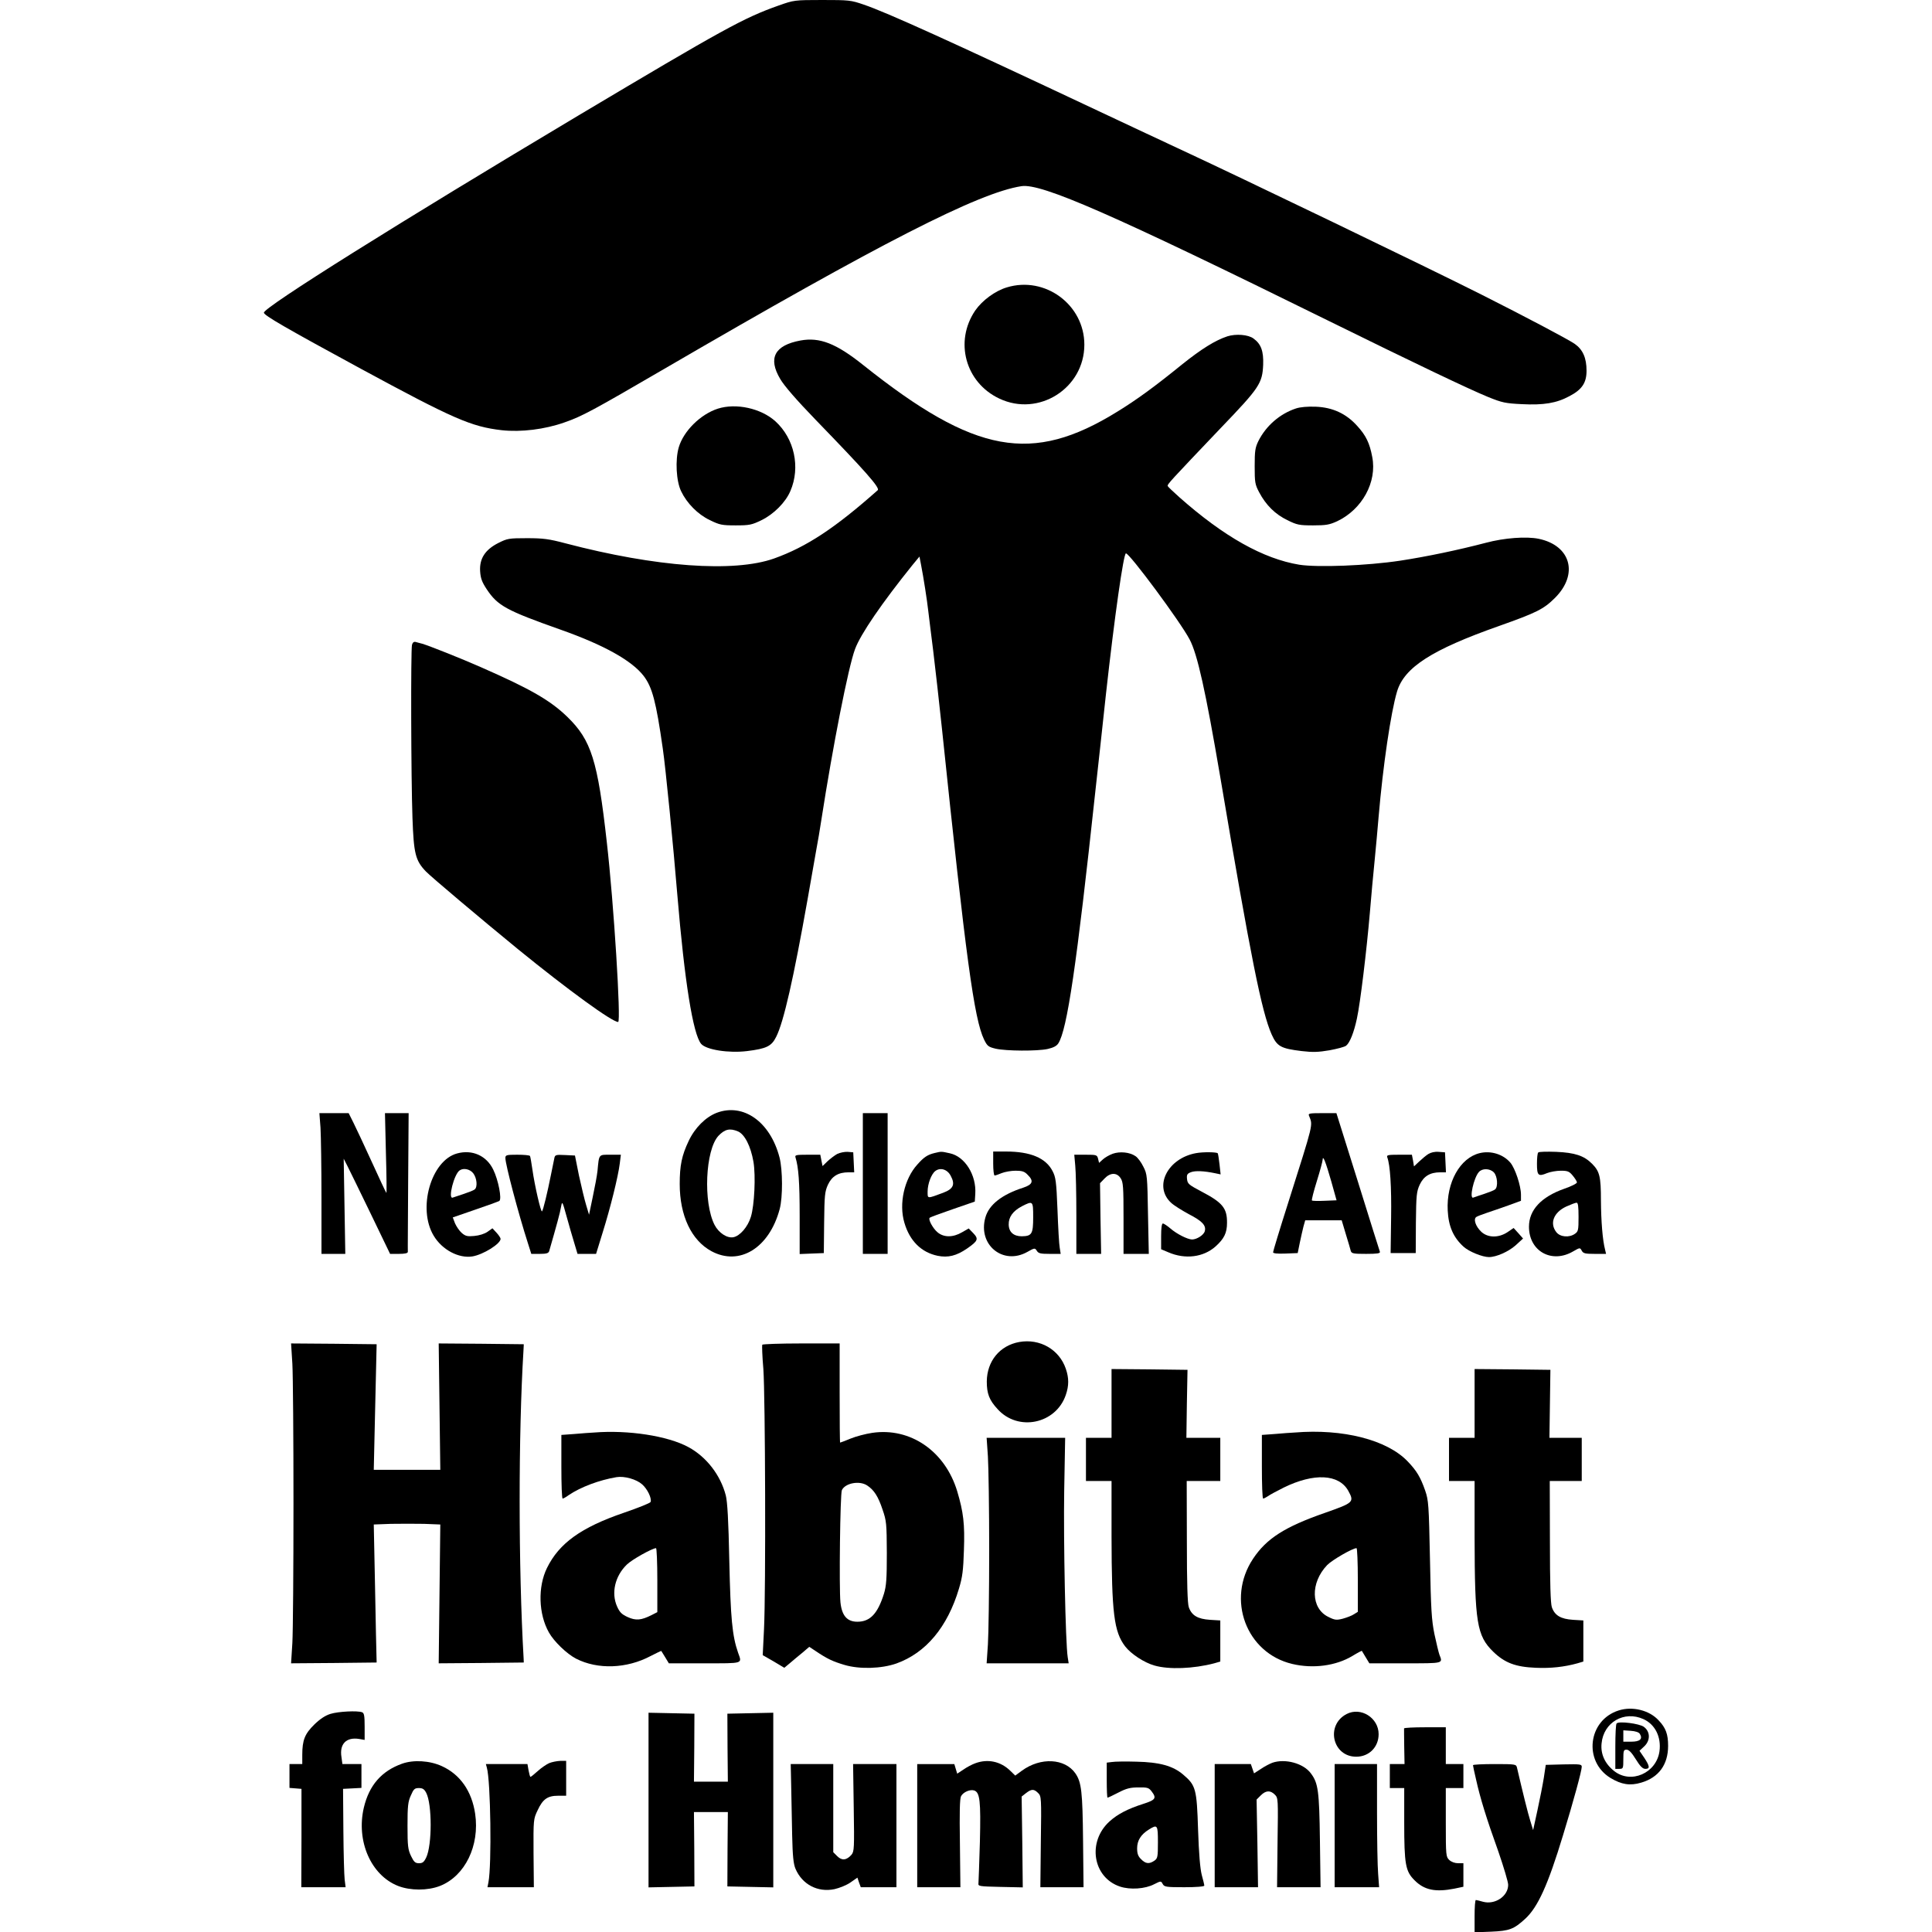 <?xml version="1.0" standalone="no"?>
<!DOCTYPE svg PUBLIC "-//W3C//DTD SVG 20010904//EN"
 "http://www.w3.org/TR/2001/REC-SVG-20010904/DTD/svg10.dtd">
<svg version="1.0" xmlns="http://www.w3.org/2000/svg"
 width="1208pt" height="1208pt" viewBox="0 0 1208 1208"
 preserveAspectRatio="xMidYMid meet">
<g transform="translate(0,1208) scale(0.1,-0.1)"
fill="#000000" stroke="none">
<path d="M4870 12046 c-221 -78 -345 -147 -1255 -689 -1116 -666 -1965 -1198
-1965 -1232 0 -17 139 -97 605 -350 580 -314 691 -363 883 -385 120 -13 268 5
392 49 110 38 181 77 624 335 1353 788 1965 1101 2233 1142 125 19 571 -177
1918 -841 540 -266 875 -426 999 -477 89 -36 109 -40 211 -45 136 -7 217 6
298 50 79 41 107 84 107 159 0 80 -23 132 -74 168 -44 30 -309 170 -581 307
-333 168 -1514 737 -1900 916 -77 36 -300 140 -495 232 -930 438 -1327 618
-1469 666 -81 28 -93 29 -260 29 -174 0 -177 -1 -271 -34z"/>
<path d="M6295 10283 c-73 -22 -153 -81 -197 -144 -132 -194 -62 -451 150
-551 246 -117 532 64 532 337 0 250 -246 431 -485 358z"/>
<path d="M7674 9977 c-76 -25 -162 -79 -281 -174 -175 -142 -285 -222 -407
-297 -533 -330 -890 -265 -1588 291 -170 136 -273 176 -393 154 -162 -30 -204
-110 -127 -240 24 -42 102 -132 222 -256 311 -321 404 -426 388 -440 -266
-236 -444 -354 -648 -427 -251 -89 -738 -54 -1305 95 -102 27 -138 32 -240 32
-114 0 -123 -2 -179 -30 -83 -42 -119 -98 -114 -177 3 -45 12 -68 41 -112 69
-104 123 -133 462 -253 269 -95 446 -193 520 -290 53 -70 77 -158 119 -453 17
-113 67 -621 91 -915 45 -540 98 -872 149 -932 32 -37 172 -59 287 -45 121 15
153 30 182 89 47 92 109 367 197 863 17 96 40 227 51 290 12 63 27 153 34 200
73 470 169 958 211 1071 35 95 170 291 360 527 l43 52 10 -52 c15 -76 38 -224
45 -288 4 -30 17 -143 31 -250 13 -107 38 -328 55 -490 149 -1429 201 -1812
263 -1940 20 -41 27 -46 72 -57 65 -15 260 -16 325 -2 35 8 56 18 67 35 55 85
114 482 232 1579 17 154 47 426 66 605 54 487 110 880 125 880 23 0 339 -426
398 -538 49 -92 100 -322 192 -862 191 -1131 259 -1468 321 -1608 34 -75 57
-88 188 -104 69 -8 104 -7 174 5 48 9 95 21 104 29 23 18 49 84 67 169 21 95
61 427 81 661 8 101 22 248 30 328 8 80 19 204 25 275 27 316 76 650 115 781
45 151 218 262 638 410 234 83 279 105 350 176 148 148 99 327 -102 369 -77
16 -215 6 -331 -25 -172 -45 -367 -86 -537 -112 -206 -31 -513 -43 -629 -25
-225 37 -471 175 -749 421 -38 34 -72 66 -74 71 -3 11 15 30 334 365 240 250
258 277 263 394 3 84 -13 129 -60 163 -33 25 -110 31 -164 14z"/>
<path d="M4489 9525 c-109 -35 -215 -140 -245 -242 -23 -79 -16 -212 15 -275
36 -75 104 -144 179 -180 62 -30 75 -33 162 -33 86 0 101 3 162 33 76 37 150
111 180 182 64 148 25 328 -94 436 -90 81 -245 115 -359 79z"/>
<path d="M8103 9526 c-100 -33 -187 -108 -235 -204 -20 -41 -23 -62 -23 -157
0 -101 2 -114 28 -163 42 -80 101 -138 176 -174 60 -30 75 -33 161 -33 82 0
103 4 151 26 156 74 250 245 219 402 -16 86 -39 134 -94 194 -69 77 -154 116
-259 120 -51 2 -98 -2 -124 -11z"/>
<path d="M2576 8048 c-8 -31 -6 -832 3 -1083 8 -222 18 -265 84 -334 33 -34
340 -293 577 -487 311 -253 587 -454 625 -454 19 0 -27 742 -71 1125 -57 510
-97 637 -246 782 -107 104 -231 175 -538 310 -129 57 -326 135 -370 148 -14 3
-32 9 -41 11 -11 3 -19 -3 -23 -18z"/>
<path d="M4481 5122 c-69 -27 -136 -93 -175 -176 -43 -90 -56 -153 -56 -269 0
-198 73 -352 198 -420 176 -95 362 20 427 263 20 74 19 246 -1 323 -58 223
-226 342 -393 279z m133 -116 c42 -18 80 -92 97 -190 15 -88 6 -273 -16 -344
-19 -63 -68 -120 -110 -128 -39 -7 -91 27 -117 77 -72 140 -58 468 24 557 40
42 71 49 122 28z"/>
<path d="M2004 5028 c3 -50 6 -248 6 -440 l0 -348 74 0 75 0 -5 298 -5 297 23
-45 c13 -25 78 -159 145 -297 l122 -253 55 0 c38 0 56 4 56 13 -1 6 1 204 2
440 l3 427 -74 0 -74 0 6 -252 c4 -138 5 -249 3 -247 -3 2 -43 88 -90 191 -47
103 -99 214 -116 248 l-30 60 -92 0 -91 0 7 -92z"/>
<path d="M5395 4680 l0 -440 78 0 77 0 0 440 0 440 -77 0 -78 0 0 -440z"/>
<path d="M8185 5103 c24 -63 32 -30 -131 -545 -52 -163 -94 -302 -94 -308 0
-7 26 -10 77 -8 l77 3 13 64 c7 35 18 81 23 102 l11 39 114 0 114 0 26 -87
c15 -49 29 -96 31 -105 5 -16 18 -18 96 -18 68 0 89 3 86 13 -2 6 -65 204
-138 440 l-134 427 -89 0 c-81 0 -89 -2 -82 -17z m139 -410 l33 -118 -75 -3
c-41 -2 -77 -1 -79 2 -3 3 11 58 31 122 20 64 36 124 36 133 1 32 19 -14 54
-136z"/>
<path d="M2858 4868 c-163 -44 -249 -345 -146 -515 53 -88 156 -142 241 -129
68 11 177 79 177 110 0 6 -12 24 -26 39 l-25 27 -31 -22 c-19 -13 -51 -23 -83
-26 -43 -4 -55 -1 -78 19 -15 13 -33 40 -42 60 l-14 37 139 48 c77 26 145 51
152 55 17 11 -6 131 -38 196 -42 87 -131 127 -226 101z m101 -124 c23 -30 28
-86 9 -101 -7 -6 -38 -18 -68 -28 -30 -10 -61 -20 -69 -23 -32 -12 8 147 43
170 24 17 65 8 85 -18z"/>
<path d="M5235 4865 c-16 -9 -44 -30 -61 -46 l-31 -30 -7 35 -7 36 -80 0 c-72
0 -80 -2 -75 -17 19 -62 26 -154 26 -365 l0 -239 75 3 76 3 2 190 c2 172 4
194 24 238 25 53 65 77 128 77 l36 0 -3 63 -3 62 -35 3 c-19 1 -48 -5 -65 -13z"/>
<path d="M5845 4871 c-46 -11 -68 -26 -109 -72 -82 -90 -117 -246 -81 -365 33
-113 106 -185 208 -206 65 -13 117 0 183 45 69 48 74 60 40 96 l-29 30 -42
-24 c-56 -33 -114 -33 -153 0 -29 24 -60 81 -49 91 3 3 67 27 143 53 l139 48
3 47 c8 119 -65 235 -159 255 -55 12 -51 12 -94 2z m99 -142 c30 -55 17 -83
-47 -107 -102 -38 -97 -38 -97 8 0 47 23 109 48 128 31 24 75 11 96 -29z"/>
<path d="M6210 4805 c0 -41 4 -75 9 -75 5 0 25 7 44 15 20 8 59 15 87 15 41 0
56 -5 75 -25 40 -39 33 -61 -27 -81 -134 -43 -215 -107 -237 -187 -48 -170
110 -300 262 -215 46 26 48 26 60 7 10 -16 23 -19 80 -19 l69 0 -6 38 c-4 20
-10 127 -14 237 -7 179 -11 205 -31 243 -42 82 -139 122 -291 122 l-80 0 0
-75z m250 -336 c0 -104 -8 -118 -71 -119 -51 0 -81 26 -82 73 -1 47 26 85 83
115 69 35 70 34 70 -69z"/>
<path d="M6957 4866 c-22 -8 -49 -24 -62 -36 l-23 -21 -6 25 c-6 25 -10 26
-78 26 l-71 0 6 -67 c4 -38 7 -177 7 -310 l0 -243 78 0 77 0 -4 221 -3 221 28
29 c36 38 77 39 101 2 16 -24 18 -54 18 -250 l0 -223 79 0 79 0 -5 248 c-4
239 -5 251 -29 297 -13 27 -35 57 -49 66 -36 25 -98 31 -143 15z"/>
<path d="M7479 4870 c-179 -32 -268 -209 -156 -311 17 -16 67 -47 109 -70 84
-43 111 -71 101 -107 -6 -24 -50 -52 -80 -52 -29 1 -96 35 -135 69 -20 17 -41
31 -47 31 -7 0 -11 -28 -11 -80 l0 -81 45 -19 c106 -46 220 -31 296 37 53 48
71 84 71 147 1 92 -28 127 -160 196 -79 42 -87 48 -90 78 -3 27 1 34 25 43 27
10 80 8 152 -7 l33 -7 -7 64 c-4 35 -9 66 -11 68 -7 8 -92 9 -135 1z"/>
<path d="M8930 4864 c-14 -9 -39 -30 -57 -47 l-32 -30 -6 37 -7 36 -80 0 c-70
0 -79 -2 -74 -16 18 -48 27 -182 24 -379 l-3 -220 79 0 78 0 1 190 c2 173 4
194 24 238 25 53 65 77 128 77 l36 0 -3 63 -3 62 -40 3 c-25 2 -49 -4 -65 -14z"/>
<path d="M9252 4870 c-123 -30 -209 -183 -200 -359 5 -99 35 -168 99 -226 34
-31 118 -65 159 -65 46 0 122 34 166 73 l47 43 -29 33 -30 33 -38 -26 c-56
-37 -123 -36 -164 2 -36 34 -51 80 -31 93 8 5 37 16 64 25 28 9 87 30 133 46
l82 30 0 38 c0 55 -36 164 -66 200 -45 53 -122 77 -192 60z m88 -120 c23 -23
28 -91 8 -107 -7 -6 -38 -18 -68 -28 -30 -10 -61 -20 -68 -23 -27 -10 3 125
35 160 21 24 68 23 93 -2z"/>
<path d="M9618 4874 c-5 -4 -8 -36 -8 -71 0 -73 8 -81 63 -58 20 8 59 15 86
15 43 0 53 -4 75 -31 14 -17 26 -36 26 -42 0 -7 -36 -25 -80 -40 -144 -51
-220 -133 -220 -237 0 -154 143 -233 277 -154 42 24 42 24 53 4 9 -17 21 -20
81 -20 l71 0 -6 26 c-16 61 -25 179 -26 307 0 151 -8 183 -56 231 -50 50 -107
69 -224 74 -58 2 -108 1 -112 -4z m252 -403 c0 -82 -2 -91 -22 -105 -36 -26
-93 -21 -117 10 -43 55 -17 123 62 160 29 13 58 24 65 24 9 0 12 -25 12 -89z"/>
<path d="M3160 4839 c0 -39 79 -340 142 -536 l20 -63 53 0 c42 0 55 4 59 18
45 156 69 243 74 276 7 38 8 37 35 -61 15 -55 37 -130 48 -166 l20 -67 58 0
58 0 41 133 c48 153 97 350 107 431 l7 56 -66 0 c-74 0 -70 5 -80 -100 -3 -30
-17 -104 -30 -165 l-23 -110 -18 60 c-10 33 -30 116 -45 185 l-25 125 -62 3
c-58 3 -63 1 -67 -20 -3 -13 -12 -59 -21 -103 -22 -111 -49 -223 -56 -229 -7
-8 -46 161 -60 261 -6 43 -13 81 -15 85 -3 5 -39 8 -80 8 -68 0 -74 -2 -74
-21z"/>
<path d="M6373 3689 c-122 -22 -202 -120 -203 -247 0 -75 15 -116 67 -172 128
-143 365 -94 427 88 20 58 20 106 0 164 -41 120 -162 190 -291 167z"/>
<path d="M1828 3553 c4 -71 7 -463 7 -873 0 -410 -3 -802 -7 -873 l-8 -127
268 2 267 3 -1 40 c-1 22 -5 216 -9 432 l-8 391 107 4 c59 1 153 1 208 0 l101
-4 -5 -434 -5 -434 266 2 266 3 -1 25 c-33 572 -33 1403 -1 1925 l2 40 -266 3
-266 2 5 -395 5 -395 -208 0 -208 0 8 353 c4 193 9 370 9 392 l1 40 -267 3
-268 2 8 -127z"/>
<path d="M4766 3672 c-2 -4 0 -73 7 -152 12 -168 16 -1384 4 -1627 l-8 -162
68 -39 67 -40 36 30 c19 16 54 46 78 65 l42 36 38 -25 c74 -50 108 -66 182
-88 94 -28 231 -24 325 9 184 66 319 227 391 468 22 73 27 114 31 240 6 164
-3 238 -42 369 -76 251 -293 400 -531 365 -41 -6 -102 -22 -136 -36 -34 -14
-63 -25 -65 -25 -2 0 -3 140 -3 310 l0 310 -239 0 c-132 0 -242 -4 -245 -8z
m656 -880 c43 -28 69 -69 96 -150 25 -72 26 -89 27 -272 0 -162 -3 -205 -18
-255 -39 -124 -86 -175 -166 -175 -64 0 -97 37 -106 121 -9 87 -2 680 9 702
21 44 110 61 158 29z"/>
<path d="M6950 3305 l0 -215 -80 0 -80 0 0 -135 0 -135 80 0 80 0 0 -347 c1
-479 15 -595 85 -687 36 -47 119 -102 184 -120 90 -26 244 -20 373 14 l38 11
0 128 0 129 -65 4 c-76 5 -114 27 -132 79 -8 24 -12 146 -12 412 l-1 377 105
0 105 0 0 135 0 135 -106 0 -106 0 3 213 4 212 -237 3 -238 2 0 -215z"/>
<path d="M9220 3305 l0 -215 -80 0 -80 0 0 -135 0 -135 80 0 80 0 0 -352 c1
-533 14 -615 116 -715 72 -70 140 -96 267 -101 93 -4 177 5 260 28 l37 11 0
128 0 129 -65 4 c-76 5 -114 27 -132 79 -8 24 -12 146 -12 412 l-1 377 100 0
100 0 0 135 0 135 -101 0 -101 0 3 213 3 212 -237 3 -237 2 0 -215z"/>
<path d="M3715 3123 c-22 -1 -77 -5 -122 -9 l-83 -6 0 -199 c0 -109 3 -199 8
-199 4 0 21 9 37 21 75 51 192 95 300 113 49 8 124 -13 160 -45 33 -29 61 -87
53 -110 -2 -7 -78 -37 -168 -68 -266 -91 -404 -190 -480 -345 -58 -118 -53
-288 12 -403 32 -57 112 -134 170 -164 135 -69 317 -63 467 17 36 18 65 33 66
31 1 -1 12 -19 24 -39 l23 -38 224 0 c246 0 234 -4 209 66 -37 106 -47 216
-55 574 -5 254 -12 371 -22 410 -33 127 -121 241 -234 302 -129 70 -376 108
-589 91z m395 -923 l0 -200 -37 -19 c-64 -32 -97 -35 -148 -12 -37 17 -50 29
-67 67 -37 84 -13 189 61 261 31 31 160 103 183 103 4 0 8 -90 8 -200z"/>
<path d="M8095 3123 c-22 -1 -77 -5 -122 -9 l-83 -6 0 -199 c0 -109 3 -199 8
-199 4 0 18 7 30 15 12 9 57 33 99 54 188 92 344 85 403 -20 39 -71 34 -75
-145 -138 -253 -88 -366 -161 -450 -287 -169 -254 -43 -590 245 -658 130 -31
273 -12 376 50 31 19 58 33 59 32 1 -2 12 -20 24 -40 l23 -38 224 0 c243 0
236 -2 214 54 -5 14 -19 72 -31 128 -18 89 -22 151 -28 468 -7 343 -9 369 -30
430 -29 83 -53 124 -110 183 -128 134 -404 205 -706 180z m395 -922 l0 -199
-24 -15 c-13 -9 -45 -21 -70 -28 -40 -10 -50 -9 -90 11 -110 53 -114 213 -8
324 31 32 159 106 184 106 4 0 8 -89 8 -199z"/>
<path d="M6177 2973 c4 -65 8 -329 8 -588 0 -258 -4 -523 -8 -587 l-8 -118
256 0 257 0 -6 38 c-14 86 -27 731 -22 1040 l6 332 -246 0 -245 0 8 -117z"/>
<path d="M10120 1385 c-191 -61 -221 -318 -50 -422 68 -41 122 -50 192 -29
109 32 168 112 168 230 0 72 -14 112 -59 159 -58 64 -165 90 -251 62z m156
-54 c73 -33 112 -112 100 -201 -19 -137 -179 -207 -284 -123 -57 45 -85 106
-78 172 12 132 141 207 262 152z"/>
<path d="M10108 1304 c-5 -4 -8 -70 -8 -146 l0 -138 25 0 c24 0 25 3 25 60 0
54 2 60 20 60 15 0 32 -18 58 -60 27 -44 43 -60 60 -60 29 0 28 16 -7 69 l-30
44 30 28 c39 37 38 92 -3 122 -27 20 -156 37 -170 21z m145 -65 c20 -32 1 -49
-53 -49 l-50 0 0 36 0 35 46 -3 c30 -2 51 -9 57 -19z"/>
<path d="M2067 1364 c-33 -10 -66 -32 -102 -67 -59 -58 -75 -97 -75 -189 l0
-58 -40 0 -40 0 0 -74 0 -75 38 -3 37 -3 0 -308 -1 -307 139 0 138 0 -6 48
c-3 26 -7 164 -8 307 l-2 260 58 3 57 3 0 74 0 75 -59 0 -60 0 -6 44 c-13 82
30 126 111 113 l34 -6 0 84 c0 66 -3 84 -16 89 -29 11 -148 5 -197 -10z"/>
<path d="M8420 1363 c-133 -69 -89 -267 60 -267 80 0 140 60 140 141 0 102
-111 172 -200 126z"/>
<path d="M4055 825 l0 -546 144 3 143 3 -1 233 -2 232 106 0 106 0 -2 -232 -1
-233 143 -3 144 -3 0 546 0 546 -144 -3 -143 -3 1 -212 2 -213 -106 0 -106 0
2 213 1 212 -143 3 -144 3 0 -546z"/>
<path d="M8779 1273 c0 -5 0 -56 1 -115 l2 -108 -46 0 -46 0 0 -75 0 -75 45 0
45 0 0 -215 c0 -262 8 -305 64 -361 61 -62 131 -76 249 -53 l57 12 0 73 0 74
-33 0 c-20 0 -42 8 -55 20 -21 20 -22 27 -22 235 l0 215 55 0 55 0 0 75 0 75
-55 0 -55 0 0 115 0 115 -130 0 c-71 0 -130 -3 -131 -7z"/>
<path d="M2513 1052 c-128 -46 -205 -135 -238 -274 -49 -209 44 -423 214 -490
77 -30 185 -30 262 0 157 62 249 252 220 451 -21 142 -94 246 -208 298 -76 35
-178 41 -250 15z m152 -182 c37 -71 37 -326 0 -404 -14 -29 -23 -36 -45 -36
-24 0 -32 8 -50 45 -19 40 -22 62 -22 189 0 123 3 151 21 190 17 40 24 46 50
46 24 0 34 -7 46 -30z"/>
<path d="M3434 1056 c-18 -8 -50 -30 -72 -50 -22 -20 -42 -36 -45 -36 -3 0 -8
18 -12 40 l-7 40 -130 0 -130 0 6 -22 c24 -83 31 -609 10 -717 l-6 -31 145 0
145 0 -2 213 c-1 210 -1 213 26 269 32 69 62 90 128 90 l50 0 0 109 0 109 -37
0 c-21 -1 -52 -7 -69 -14z"/>
<path d="M6098 1055 c-20 -7 -54 -25 -75 -40 l-38 -25 -9 30 -9 30 -116 0
-116 0 0 -385 0 -385 135 0 135 0 -3 274 c-3 196 -1 279 7 295 14 26 56 44 82
36 36 -12 42 -65 36 -319 -4 -133 -8 -250 -9 -261 -3 -19 4 -20 137 -23 l140
-3 -3 284 -4 284 28 22 c34 26 49 26 75 0 20 -20 21 -28 17 -305 l-3 -284 135
0 135 0 -3 288 c-3 312 -10 368 -48 424 -66 94 -217 102 -334 17 l-42 -31 -32
31 c-60 58 -140 75 -218 46z"/>
<path d="M6953 1063 l-33 -4 0 -110 c0 -60 2 -109 5 -109 3 0 34 14 68 32 50
26 75 32 125 32 56 1 65 -2 82 -24 33 -43 26 -54 -52 -79 -97 -31 -160 -64
-210 -109 -141 -127 -106 -351 65 -408 63 -21 157 -15 214 15 42 21 42 21 53
1 10 -18 21 -20 135 -20 73 0 125 4 125 10 0 5 -7 35 -16 67 -10 39 -18 132
-23 283 -8 255 -14 277 -93 344 -64 55 -148 78 -293 81 -66 2 -135 1 -152 -2z
m287 -502 c0 -92 -2 -101 -22 -115 -32 -22 -55 -20 -83 9 -19 18 -25 35 -25
68 0 50 24 87 74 118 53 33 56 29 56 -80z"/>
<path d="M7955 1058 c-16 -6 -49 -23 -72 -39 l-42 -27 -10 29 -10 29 -113 0
-113 0 0 -385 0 -385 136 0 135 0 -4 274 -5 274 26 26 c32 32 60 33 88 5 21
-21 21 -27 17 -300 l-3 -279 136 0 136 0 -4 293 c-4 309 -11 358 -56 418 -46
64 -162 95 -242 67z"/>
<path d="M4947 913 c1 -76 4 -214 6 -308 3 -132 8 -179 21 -210 42 -98 139
-149 244 -127 31 7 76 25 100 42 l43 30 10 -30 11 -30 111 0 112 0 0 385 0
385 -135 0 -136 0 4 -272 c4 -255 3 -274 -14 -295 -31 -35 -60 -38 -89 -9
l-25 25 0 276 0 275 -133 0 -133 0 3 -137z"/>
<path d="M8345 665 l0 -385 139 0 139 0 -6 83 c-4 45 -7 218 -7 385 l0 302
-132 0 -133 0 0 -385z"/>
<path d="M9210 1043 c0 -5 9 -46 20 -93 25 -112 63 -237 139 -448 33 -96 61
-189 61 -207 0 -71 -82 -126 -157 -106 -21 6 -41 11 -45 11 -5 0 -8 -46 -8
-101 l0 -101 103 4 c115 5 142 15 214 81 79 73 142 212 236 522 65 212 117
403 117 428 0 16 -10 17 -112 15 l-113 -3 -12 -80 c-7 -44 -25 -136 -40 -204
l-27 -124 -18 59 c-15 48 -47 177 -83 332 -5 21 -9 22 -140 22 -74 0 -135 -3
-135 -7z"/>
</g>
</svg>
